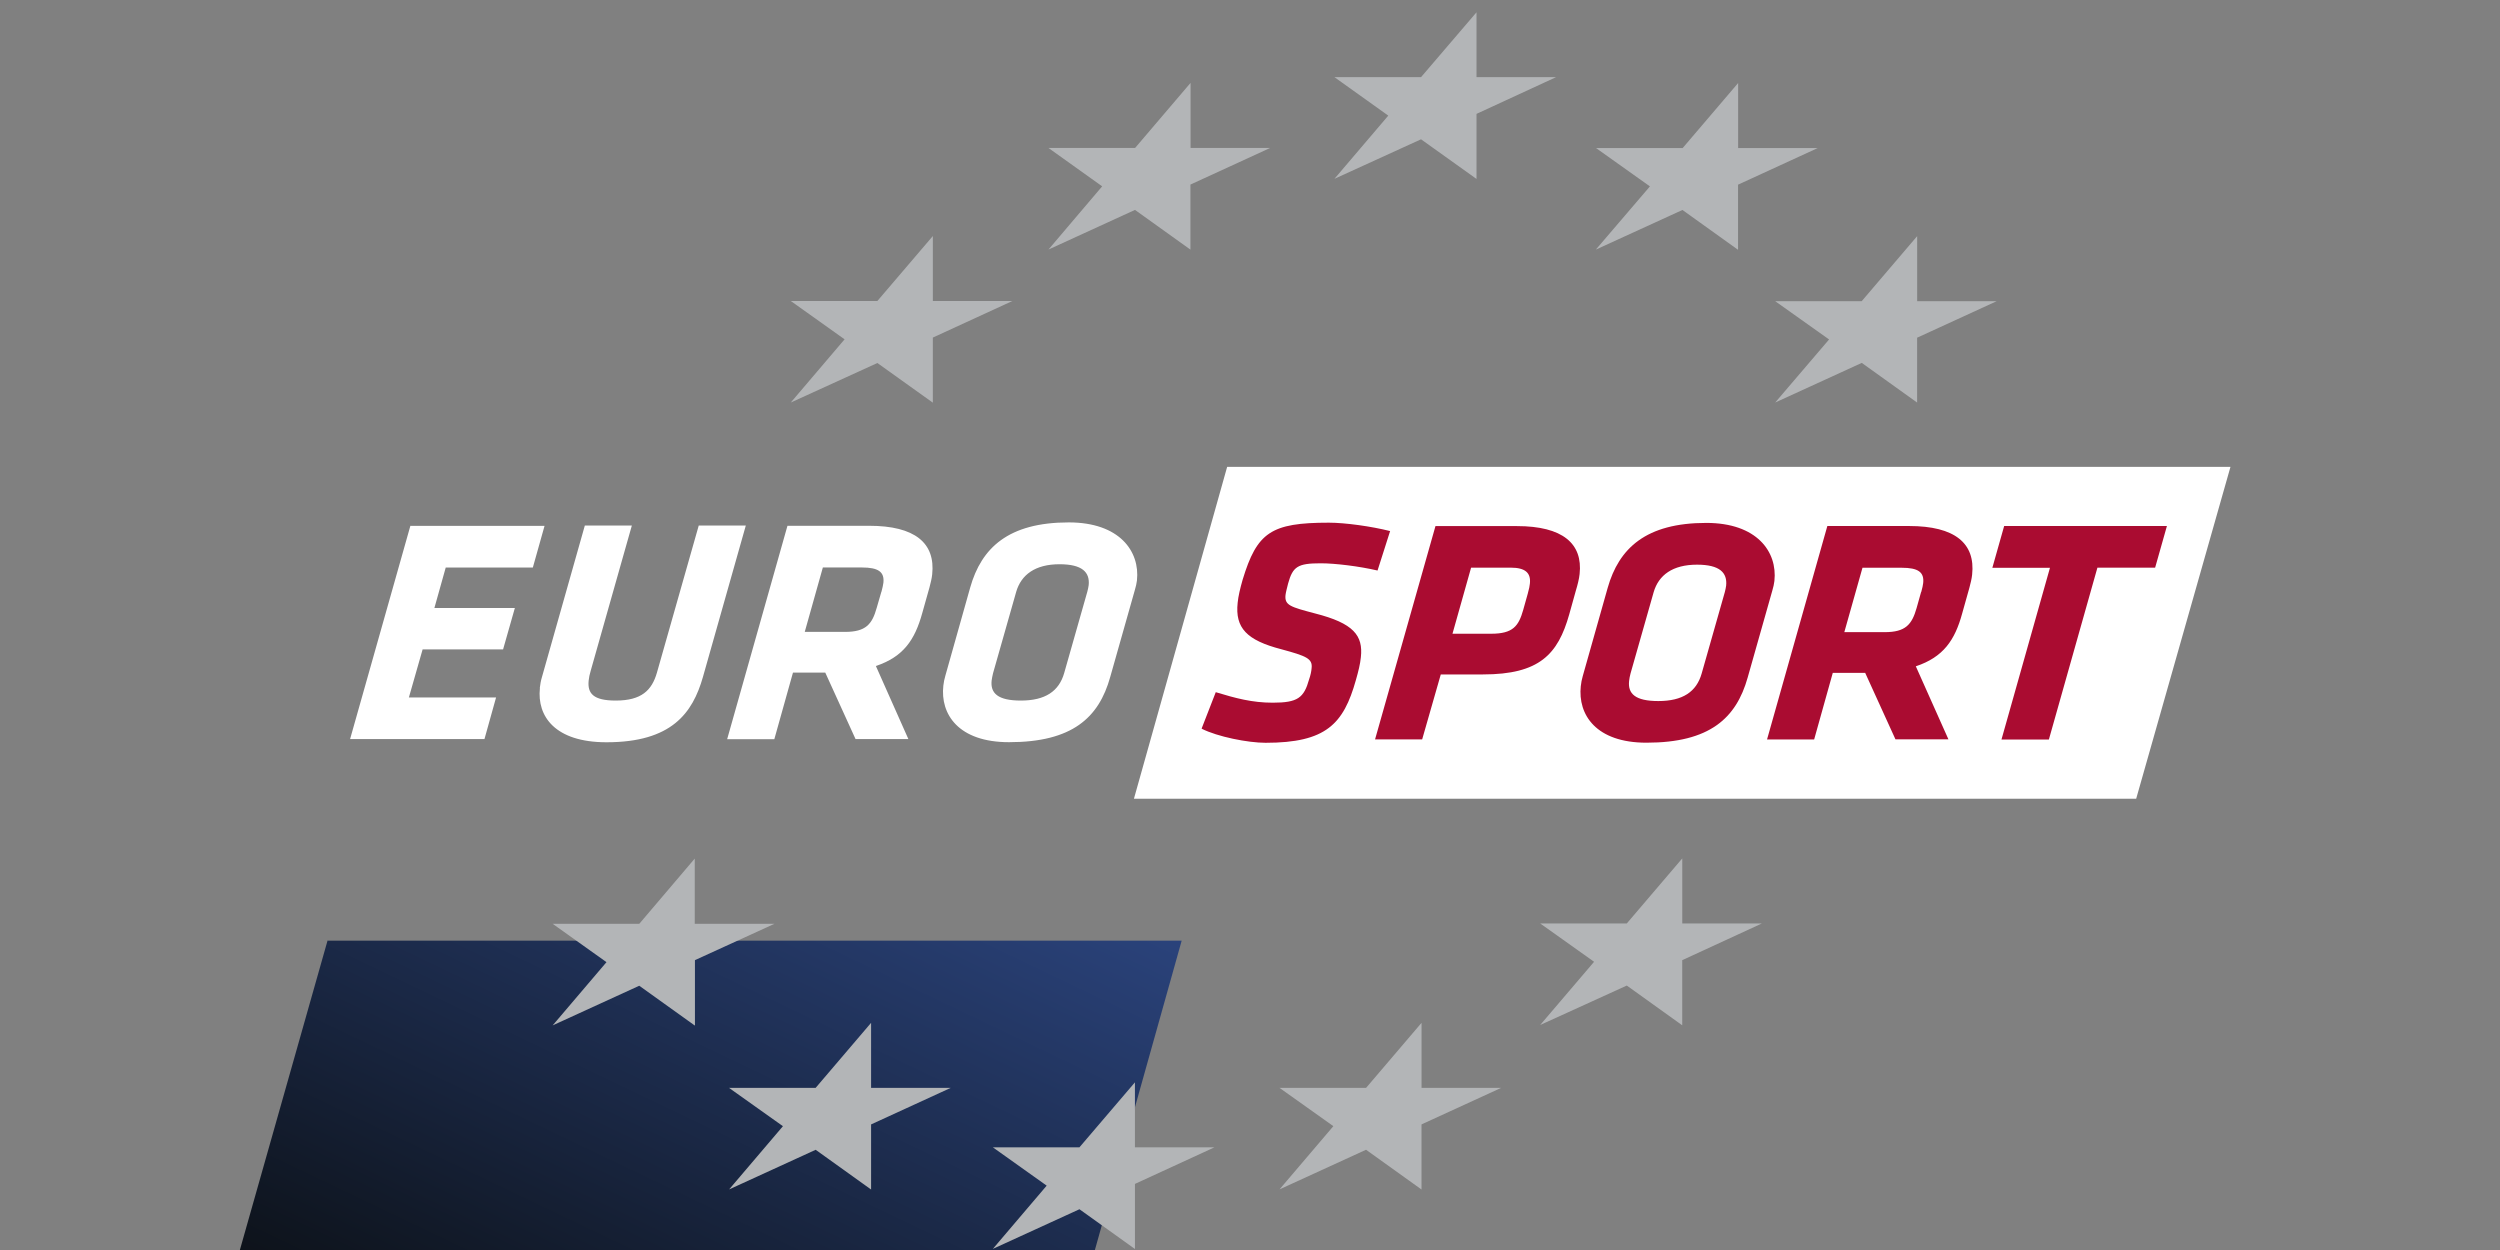<svg xmlns="http://www.w3.org/2000/svg" width="128" height="64"><rect width="100%" height="100%" fill="#808080" stroke="none"/><defs><linearGradient x2="1" gradientUnits="userSpaceOnUse" gradientTransform="matrix(-3.5 -7.2 -7.2 3.5 51 552.7)" id="a"><stop stop-color="#2e4988" offset="0"/><stop stop-color="#0a0d0f" offset="1"/></linearGradient></defs><path fill="url(#a)" d="M45.614 550.516h7.95l-.86-3.065h-7.96l.87 3.07" transform="matrix(5.5 0 0 -5.5 -234.1 3076)"/><path fill="#fff" d="M62.83 23.904h51.37l-4.828 16.992H58.057l4.773-16.992m-41.824 3.02h6.875l-.6 2.135h-4.46l-.58 2.07h4.12l-.603 2.12h-4.12l-.703 2.46h4.464l-.594 2.13h-6.88l3.09-10.93m6.623 8.316c.02-.177.054-.377.11-.56l2.195-7.756h2.407l-2.105 7.43c-.056.186-.09.347-.106.51-.066.657.24 1.02 1.386 1.02 1.32 0 1.85-.524 2.11-1.43l2.14-7.53h2.41l-2.197 7.76c-.528 1.844-1.603 3.335-4.935 3.335-2.638 0-3.564-1.33-3.41-2.77M45.13 30.3c.05-.18.09-.375.1-.46.06-.56-.26-.785-1.1-.785h-2l-.927 3.298h2.06c1.07 0 1.39-.393 1.624-1.23l.238-.82zm-2.873 4.138H40.6l-.955 3.41H37.23l3.088-10.928H44.5c2.346 0 3.4.882 3.228 2.49-.022.216-.078.427-.14.67l-.37 1.315c-.377 1.363-.96 2.233-2.373 2.704l1.663 3.74h-2.705l-1.553-3.41m13.49-4.46c.07-.67-.328-1.08-1.492-1.08-1.248 0-1.963.54-2.218 1.41l-1.186 4.17c-.028.13-.06.26-.072.37-.072.653.316 1.03 1.496 1.03 1.248 0 1.952-.476 2.218-1.408l1.186-4.17c.028-.114.056-.225.067-.325zM48.3 35.1c.016-.16.054-.344.104-.51l1.27-4.508c.576-2.037 1.962-3.335 5.05-3.335 2.59 0 3.648 1.475 3.488 2.972-.017.14-.056.323-.106.484l-1.264 4.463C56.26 36.753 54.892 38 51.66 38c-2.58 0-3.53-1.425-3.36-2.905"/><path fill="#aa0c31" d="M61.527 37.292l.72-1.852c1.02.31 1.864.538 2.917.538 1.275 0 1.597-.244 1.863-1.197.077-.22.116-.42.127-.57.056-.49-.26-.62-1.552-.97-1.77-.46-2.373-1.09-2.234-2.38.033-.34.127-.73.255-1.18.737-2.42 1.447-2.92 4.413-2.92.837 0 2.195.19 3.138.43l-.644 2.02c-.942-.22-2.173-.37-2.91-.37-1.18 0-1.43.168-1.67 1.038-.06.244-.115.444-.132.588-.055.528.266.61 1.508.94 1.98.504 2.473 1.13 2.35 2.245-.033.345-.127.72-.254 1.165-.632 2.25-1.525 3.214-4.624 3.214-.904 0-2.462-.31-3.27-.72m16.702-6.95c.056-.2.09-.36.1-.477.062-.553-.238-.82-.975-.82H75.32l-.953 3.383h1.985c1.114 0 1.402-.394 1.635-1.215l.244-.87zm-4.462 4.17l-.953 3.325h-2.412l3.093-10.92h4.17c2.345 0 3.38.897 3.21 2.455-.023.24-.11.58-.19.84l-.343 1.23c-.576 2.04-1.524 3.07-4.413 3.07h-2.162m14.61-4.54c.07-.67-.328-1.08-1.49-1.08-1.25 0-1.965.535-2.22 1.405l-1.186 4.17c-.034.13-.06.26-.072.378-.072.655.316 1.03 1.496 1.03 1.248 0 1.952-.474 2.218-1.406l1.186-4.17c.028-.115.056-.226.067-.326zm-7.44 5.132c.016-.16.05-.345.1-.51l1.274-4.51c.576-2.033 1.962-3.33 5.05-3.33 2.59 0 3.648 1.474 3.488 2.97-.017.145-.056.33-.106.49l-1.264 4.46c-.587 2.085-1.95 3.333-5.183 3.333-2.573 0-3.52-1.424-3.36-2.904m17.43-4.81c.055-.18.09-.373.1-.46.06-.56-.26-.783-1.098-.783h-2.01l-.93 3.297h2.07c1.07 0 1.39-.393 1.63-1.23l.23-.82zm-2.872 4.14h-1.657l-.954 3.41h-2.412l3.088-10.93h4.186c2.345 0 3.4.886 3.227 2.49-.022.22-.078.43-.14.67l-.37 1.318c-.372 1.364-.96 2.234-2.373 2.705l1.67 3.74h-2.712l-1.553-3.41m9.408 3.42h-2.428l2.483-8.793h-2.95l.605-2.14h8.333l-.604 2.134h-2.955l-2.484 8.795"/><path fill="#b3b5b7" d="M47.76 20.616l-2.838-2.03-4.435 2.024 2.756-3.237-2.756-1.963h4.435l2.84-3.326v3.326h4.074l-4.075 1.874v3.332m13.19-7.834l-2.84-2.035-4.43 2.03 2.75-3.237-2.75-1.965h4.436l2.84-3.332v3.332h4.075L60.95 9.45v3.332m14.647-3.62l-2.84-2.03-4.434 2.024L71.08 5.92l-2.757-1.97h4.434l2.84-3.32v3.32h4.074l-4.073 1.88v3.33m13.383 3.625l-2.84-2.035-4.435 2.03 2.77-3.237-2.76-1.963h4.437l2.84-3.33v3.33h4.075l-4.08 1.875v3.332m9.174 7.828l-2.84-2.035-4.433 2.03 2.76-3.23-2.76-1.96h4.43l2.84-3.33v3.33h4.073l-4.075 1.87v3.33M86.13 52.495l-2.838-2.035-4.435 2.02 2.76-3.237-2.76-1.963h4.435l2.84-3.33v3.332h4.074L86.13 49.16v3.333M58.108 63.948l-2.84-2.035-4.434 2.03 2.756-3.238-2.757-1.963h4.435l2.84-3.326v3.326h4.074l-4.073 1.874v3.332M35.57 52.505l-2.84-2.035-4.434 2.03 2.756-3.238-2.756-1.963h4.435l2.84-3.34v3.34h4.08l-4.07 1.86v3.34m37.2 8.404l-2.84-2.036-4.43 2.03 2.757-3.238-2.757-1.96h4.432l2.84-3.33v3.33h4.076l-4.077 1.87v3.336m-28.18 0l-2.84-2.036-4.432 2.03 2.756-3.238-2.76-1.962h4.434l2.84-3.33v3.33h4.077L44.6 57.57v3.336"/></svg>